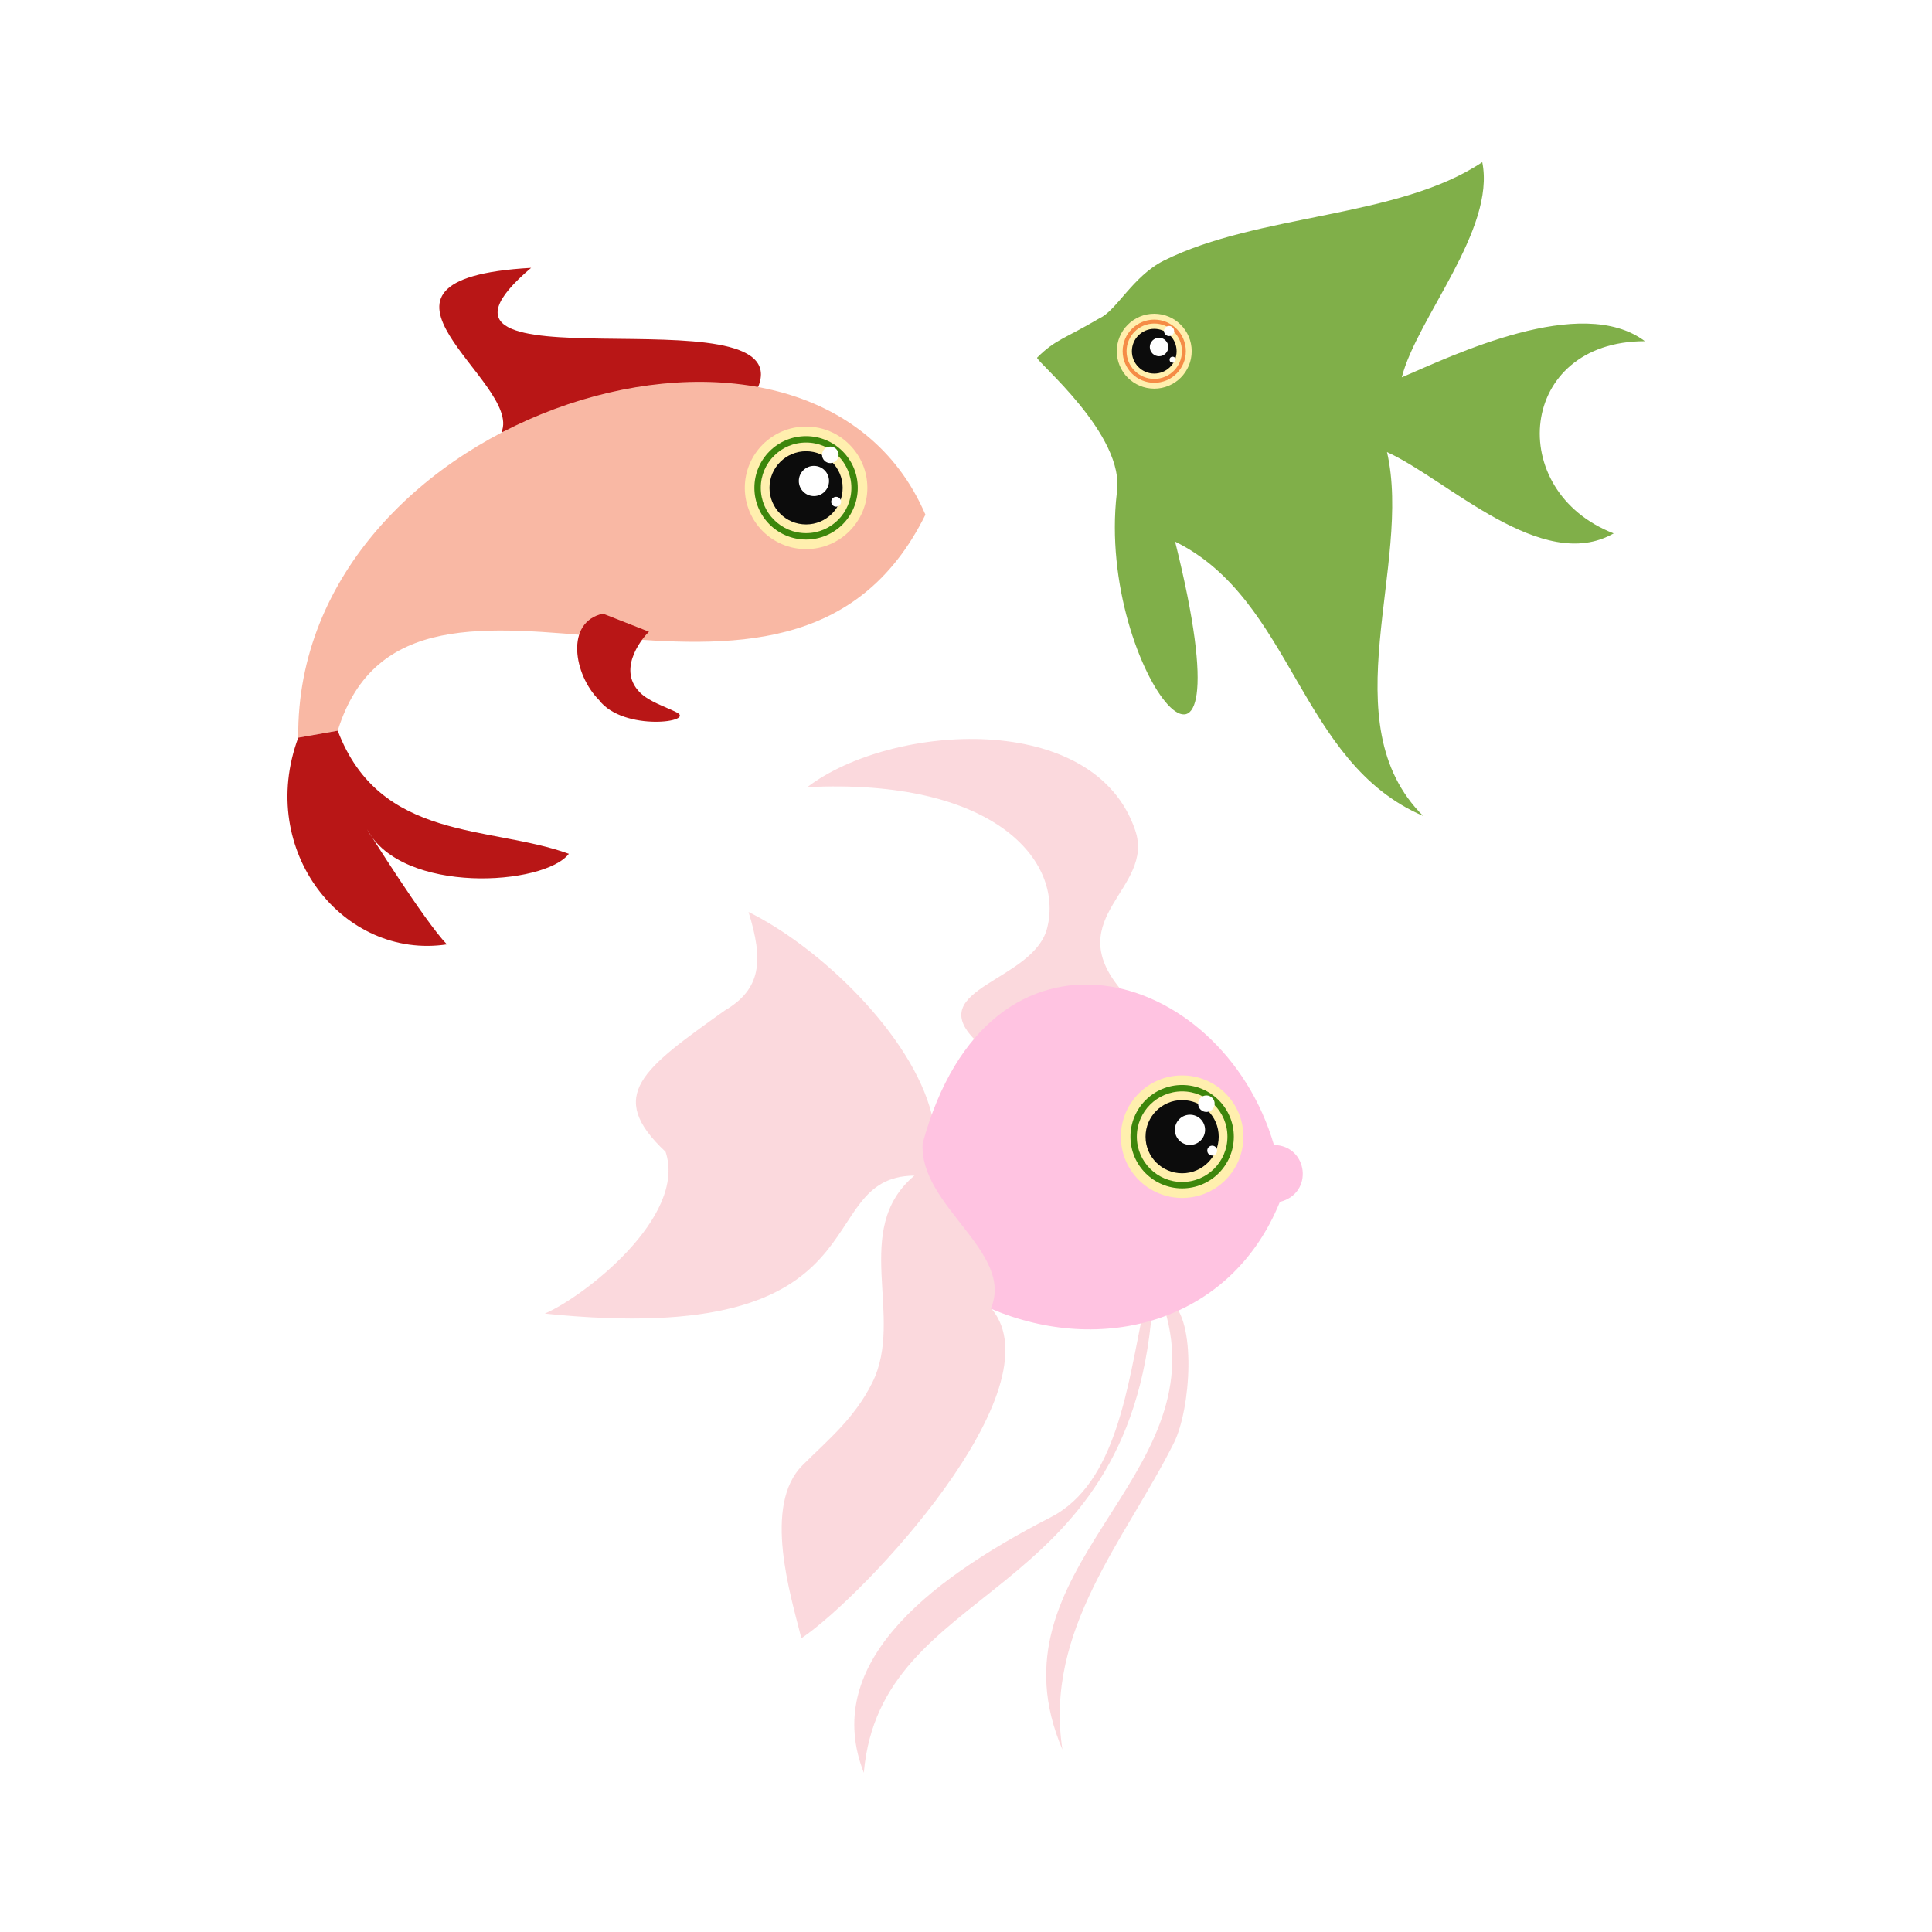 <svg:svg xmlns:dc="http://purl.org/dc/elements/1.1/" xmlns:ns1="http://sodipodi.sourceforge.net/DTD/sodipodi-0.dtd" xmlns:ns2="http://www.inkscape.org/namespaces/inkscape" xmlns:ns4="http://creativecommons.org/ns#" xmlns:rdf="http://www.w3.org/1999/02/22-rdf-syntax-ns#" xmlns:svg="http://www.w3.org/2000/svg" height="239.534" id="svg12759" version="1.1" viewBox="-35.639 -19.961 239.534 239.534" width="239.534" ns1:docname="fishes.svg" ns2:version="0.91 r13725">
  <svg:defs id="defs12761" />
  <ns1:namedview bordercolor="#666666" borderopacity="1.0" fit-margin-bottom="0" fit-margin-left="0" fit-margin-right="0" fit-margin-top="0" id="base" pagecolor="#ffffff" showgrid="false" ns2:current-layer="layer1" ns2:cx="-395.15785" ns2:cy="85.520026" ns2:document-units="px" ns2:pageopacity="0.0" ns2:pageshadow="2" ns2:window-height="715" ns2:window-maximized="1" ns2:window-width="1366" ns2:window-x="0" ns2:window-y="0" ns2:zoom="0.35" />
  <svg:g id="layer1" transform="translate(-184.444,-418.271)" ns2:groupmode="layer" ns2:label="Calque 1">
    <svg:g id="g12281" style="opacity:0.95;filter:url(#filter4218)" transform="matrix(0.576,0,0,0.576,180.597,157.206)" ns2:export-xdpi="100" ns2:export-ydpi="100">
      <svg:g id="g12254">
        <svg:path d="m 108,501.862 c 8.696,-21.379 -81.7,2.226 -48.875,-25.625 -42.991,2.436 -1.742,24.566 -6.375,35.375" id="path12160" style="color:#000000;clip-rule:nonzero;display:inline;overflow:visible;visibility:visible;opacity:1;isolation:auto;mix-blend-mode:normal;color-interpolation:sRGB;color-interpolation-filters:linearRGB;solid-color:#000000;solid-opacity:1;fill:#b50b0b;fill-opacity:1;fill-rule:evenodd;stroke:none;stroke-width:1px;stroke-linecap:butt;stroke-linejoin:miter;stroke-miterlimit:4;stroke-dasharray:none;stroke-dashoffset:0;stroke-opacity:1;color-rendering:auto;image-rendering:auto;shape-rendering:auto;text-rendering:auto;enable-background:accumulate" ns1:nodetypes="ccc" ns2:connector-curvature="0" />
        <svg:path d="m 17.5,575.862 c 15.869,-51.077 97.142,12.937 126.5,-46.5 -24.467,-57.09 -135.722,-22.252 -135,48" id="path12156" style="fill:#f9b5a0;fill-opacity:1;fill-rule:evenodd;stroke:none;stroke-width:1px;stroke-linecap:butt;stroke-linejoin:miter;stroke-opacity:1" ns2:connector-curvature="0" />
        <svg:path d="m 9,577.362 c -9.047,24.478 9.795,47.847 32,44.5 -4.861,-5.02 -17.183,-24.755 -17.177,-24.743 7.555,14.107 38.121,12.112 43.427,5.243 -17.058,-6.184 -40.655,-2.552 -49.75,-26.5" id="path12152" style="fill:#b50b0b;fill-opacity:1;fill-rule:evenodd;stroke:none;stroke-width:1px;stroke-linecap:butt;stroke-linejoin:miter;stroke-opacity:1" ns2:connector-curvature="0" />
        <svg:path d="m 74.6,550.67 c -8.222,1.771 -6.298,13.148 -0.884,18.562 5.251,6.965 21.31,4.72 16.573,2.607 -2.227,-1.114 -5.766,-2.231 -7.734,-4.198 -5.32,-5.32 1.23,-12.486 1.945,-13.081" id="path12180" style="color:#000000;clip-rule:nonzero;display:inline;overflow:visible;visibility:visible;opacity:1;isolation:auto;mix-blend-mode:normal;color-interpolation:sRGB;color-interpolation-filters:linearRGB;solid-color:#000000;solid-opacity:1;fill:#b50b0b;fill-opacity:1;fill-rule:evenodd;stroke:none;stroke-width:1px;stroke-linecap:butt;stroke-linejoin:miter;stroke-miterlimit:4;stroke-dasharray:none;stroke-dashoffset:0;stroke-opacity:1;color-rendering:auto;image-rendering:auto;shape-rendering:auto;text-rendering:auto;enable-background:accumulate" ns1:nodetypes="cccsc" ns2:connector-curvature="0" />
        <svg:circle cx="118.311" cy="523.588" id="circle12193" r="13.188" style="color:#000000;clip-rule:nonzero;display:inline;overflow:visible;visibility:visible;opacity:1;isolation:auto;mix-blend-mode:normal;color-interpolation:sRGB;color-interpolation-filters:linearRGB;solid-color:#000000;solid-opacity:1;fill:#ffeeaa;fill-opacity:1;fill-rule:evenodd;stroke:none;stroke-width:1px;stroke-linecap:butt;stroke-linejoin:miter;stroke-miterlimit:4;stroke-dasharray:none;stroke-dashoffset:0;stroke-opacity:1;color-rendering:auto;image-rendering:auto;shape-rendering:auto;text-rendering:auto;enable-background:accumulate" />
        <svg:circle cx="118.311" cy="523.588" id="circle12191" r="11.125" style="color:#000000;clip-rule:nonzero;display:inline;overflow:visible;visibility:visible;opacity:1;isolation:auto;mix-blend-mode:normal;color-interpolation:sRGB;color-interpolation-filters:linearRGB;solid-color:#000000;solid-opacity:1;fill:#338000;fill-opacity:1;fill-rule:evenodd;stroke:none;stroke-width:1px;stroke-linecap:butt;stroke-linejoin:miter;stroke-miterlimit:4;stroke-dasharray:none;stroke-dashoffset:0;stroke-opacity:1;color-rendering:auto;image-rendering:auto;shape-rendering:auto;text-rendering:auto;enable-background:accumulate" />
        <svg:circle cx="118.311" cy="523.588" id="circle12189" r="9.75" style="color:#000000;clip-rule:nonzero;display:inline;overflow:visible;visibility:visible;opacity:1;isolation:auto;mix-blend-mode:normal;color-interpolation:sRGB;color-interpolation-filters:linearRGB;solid-color:#000000;solid-opacity:1;fill:#ffeeaa;fill-opacity:1;fill-rule:evenodd;stroke:none;stroke-width:1px;stroke-linecap:butt;stroke-linejoin:miter;stroke-miterlimit:4;stroke-dasharray:none;stroke-dashoffset:0;stroke-opacity:1;color-rendering:auto;image-rendering:auto;shape-rendering:auto;text-rendering:auto;enable-background:accumulate" />
        <svg:circle cx="118.311" cy="523.588" id="path12187" r="7.875" style="color:#000000;clip-rule:nonzero;display:inline;overflow:visible;visibility:visible;opacity:1;isolation:auto;mix-blend-mode:normal;color-interpolation:sRGB;color-interpolation-filters:linearRGB;solid-color:#000000;solid-opacity:1;fill:#000000;fill-opacity:1;fill-rule:evenodd;stroke:none;stroke-width:1px;stroke-linecap:butt;stroke-linejoin:miter;stroke-miterlimit:4;stroke-dasharray:none;stroke-dashoffset:0;stroke-opacity:1;color-rendering:auto;image-rendering:auto;shape-rendering:auto;text-rendering:auto;enable-background:accumulate" />
        <svg:circle cx="120" cy="522.112" id="path12195" r="3.25" style="color:#000000;clip-rule:nonzero;display:inline;overflow:visible;visibility:visible;opacity:1;isolation:auto;mix-blend-mode:normal;color-interpolation:sRGB;color-interpolation-filters:linearRGB;solid-color:#000000;solid-opacity:1;fill:#ffffff;fill-opacity:1;fill-rule:evenodd;stroke:none;stroke-width:1px;stroke-linecap:butt;stroke-linejoin:miter;stroke-miterlimit:4;stroke-dasharray:none;stroke-dashoffset:0;stroke-opacity:1;color-rendering:auto;image-rendering:auto;shape-rendering:auto;text-rendering:auto;enable-background:accumulate" />
        <svg:circle cx="123.531" cy="516.487" id="path12197" r="1.781" style="color:#000000;clip-rule:nonzero;display:inline;overflow:visible;visibility:visible;opacity:1;isolation:auto;mix-blend-mode:normal;color-interpolation:sRGB;color-interpolation-filters:linearRGB;solid-color:#000000;solid-opacity:1;fill:#ffffff;fill-opacity:1;fill-rule:evenodd;stroke:none;stroke-width:1px;stroke-linecap:butt;stroke-linejoin:miter;stroke-miterlimit:4;stroke-dasharray:none;stroke-dashoffset:0;stroke-opacity:1;color-rendering:auto;image-rendering:auto;shape-rendering:auto;text-rendering:auto;enable-background:accumulate" />
        <svg:circle cx="124.781" cy="526.581" id="path12199" r="1.062" style="color:#000000;clip-rule:nonzero;display:inline;overflow:visible;visibility:visible;opacity:1;isolation:auto;mix-blend-mode:normal;color-interpolation:sRGB;color-interpolation-filters:linearRGB;solid-color:#000000;solid-opacity:1;fill:#ffffff;fill-opacity:1;fill-rule:evenodd;stroke:none;stroke-width:1px;stroke-linecap:butt;stroke-linejoin:miter;stroke-miterlimit:4;stroke-dasharray:none;stroke-dashoffset:0;stroke-opacity:1;color-rendering:auto;image-rendering:auto;shape-rendering:auto;text-rendering:auto;enable-background:accumulate" />
      </svg:g>
    </svg:g>
    <svg:g id="g12230" style="opacity:0.95;filter:url(#filter4218)" transform="matrix(0.576,0,0,0.576,248.915,60.743)" ns2:export-xdpi="100" ns2:export-ydpi="100">
      <svg:path d="m 76.663,642.176 c -6.574,3.287 -10.24,10.853 -13.789,12.374 -7.477,4.45 -9.45,4.5 -13.435,8.485 -0.561,0.561 19.174,16.664 17.147,29.168 -4.541,38.925 29.711,79.069 12.551,10.43 25.447,12.539 26.624,47.574 53.387,59.043 -20.063,-19.944 -2.233,-54.185 -7.778,-78.312 12.963,5.867 33.34,26.33 48.79,17.501 -23.536,-9.106 -20.672,-41.366 6.718,-41.366 -13.727,-10.278 -41.254,3.033 -52.326,7.778 3.23,-12.718 20.249,-31.788 17.324,-46.316 -18.068,12.092 -48.196,11.016 -68.589,21.213 z" id="path12213" style="fill:#7aab40;fill-opacity:1;fill-rule:evenodd;stroke:none;stroke-width:1px;stroke-linecap:butt;stroke-linejoin:miter;stroke-opacity:1" ns1:nodetypes="scsccccccccs" ns2:connector-curvature="0" />
      <svg:circle cx="74.647" cy="661.651" id="circle12216" r="8.061" style="color:#000000;clip-rule:nonzero;display:inline;overflow:visible;visibility:visible;opacity:1;isolation:auto;mix-blend-mode:normal;color-interpolation:sRGB;color-interpolation-filters:linearRGB;solid-color:#000000;solid-opacity:1;fill:#ffeeaa;fill-opacity:1;fill-rule:evenodd;stroke:none;stroke-width:1px;stroke-linecap:butt;stroke-linejoin:miter;stroke-miterlimit:4;stroke-dasharray:none;stroke-dashoffset:0;stroke-opacity:1;color-rendering:auto;image-rendering:auto;shape-rendering:auto;text-rendering:auto;enable-background:accumulate" />
      <svg:circle cx="74.647" cy="661.651" id="circle12218" r="6.8" style="color:#000000;clip-rule:nonzero;display:inline;overflow:visible;visibility:visible;opacity:1;isolation:auto;mix-blend-mode:normal;color-interpolation:sRGB;color-interpolation-filters:linearRGB;solid-color:#000000;solid-opacity:1;fill:#f5863d;fill-opacity:1;fill-rule:evenodd;stroke:none;stroke-width:1px;stroke-linecap:butt;stroke-linejoin:miter;stroke-miterlimit:4;stroke-dasharray:none;stroke-dashoffset:0;stroke-opacity:1;color-rendering:auto;image-rendering:auto;shape-rendering:auto;text-rendering:auto;enable-background:accumulate" />
      <svg:circle cx="74.647" cy="661.651" id="circle12220" r="5.96" style="color:#000000;clip-rule:nonzero;display:inline;overflow:visible;visibility:visible;opacity:1;isolation:auto;mix-blend-mode:normal;color-interpolation:sRGB;color-interpolation-filters:linearRGB;solid-color:#000000;solid-opacity:1;fill:#ffeeaa;fill-opacity:1;fill-rule:evenodd;stroke:none;stroke-width:1px;stroke-linecap:butt;stroke-linejoin:miter;stroke-miterlimit:4;stroke-dasharray:none;stroke-dashoffset:0;stroke-opacity:1;color-rendering:auto;image-rendering:auto;shape-rendering:auto;text-rendering:auto;enable-background:accumulate" />
      <svg:circle cx="74.647" cy="661.651" id="circle12222" r="4.814" style="color:#000000;clip-rule:nonzero;display:inline;overflow:visible;visibility:visible;opacity:1;isolation:auto;mix-blend-mode:normal;color-interpolation:sRGB;color-interpolation-filters:linearRGB;solid-color:#000000;solid-opacity:1;fill:#000000;fill-opacity:1;fill-rule:evenodd;stroke:none;stroke-width:1px;stroke-linecap:butt;stroke-linejoin:miter;stroke-miterlimit:4;stroke-dasharray:none;stroke-dashoffset:0;stroke-opacity:1;color-rendering:auto;image-rendering:auto;shape-rendering:auto;text-rendering:auto;enable-background:accumulate" />
      <svg:circle cx="75.68" cy="660.749" id="circle12224" r="1.987" style="color:#000000;clip-rule:nonzero;display:inline;overflow:visible;visibility:visible;opacity:1;isolation:auto;mix-blend-mode:normal;color-interpolation:sRGB;color-interpolation-filters:linearRGB;solid-color:#000000;solid-opacity:1;fill:#ffffff;fill-opacity:1;fill-rule:evenodd;stroke:none;stroke-width:1px;stroke-linecap:butt;stroke-linejoin:miter;stroke-miterlimit:4;stroke-dasharray:none;stroke-dashoffset:0;stroke-opacity:1;color-rendering:auto;image-rendering:auto;shape-rendering:auto;text-rendering:auto;enable-background:accumulate" />
      <svg:circle cx="77.838" cy="657.31" id="circle12226" r="1.089" style="color:#000000;clip-rule:nonzero;display:inline;overflow:visible;visibility:visible;opacity:1;isolation:auto;mix-blend-mode:normal;color-interpolation:sRGB;color-interpolation-filters:linearRGB;solid-color:#000000;solid-opacity:1;fill:#ffffff;fill-opacity:1;fill-rule:evenodd;stroke:none;stroke-width:1px;stroke-linecap:butt;stroke-linejoin:miter;stroke-miterlimit:4;stroke-dasharray:none;stroke-dashoffset:0;stroke-opacity:1;color-rendering:auto;image-rendering:auto;shape-rendering:auto;text-rendering:auto;enable-background:accumulate" />
      <svg:circle cx="78.602" cy="663.48" id="circle12228" r="0.649" style="color:#000000;clip-rule:nonzero;display:inline;overflow:visible;visibility:visible;opacity:1;isolation:auto;mix-blend-mode:normal;color-interpolation:sRGB;color-interpolation-filters:linearRGB;solid-color:#000000;solid-opacity:1;fill:#ffffff;fill-opacity:1;fill-rule:evenodd;stroke:none;stroke-width:1px;stroke-linecap:butt;stroke-linejoin:miter;stroke-miterlimit:4;stroke-dasharray:none;stroke-dashoffset:0;stroke-opacity:1;color-rendering:auto;image-rendering:auto;shape-rendering:auto;text-rendering:auto;enable-background:accumulate" />
    </svg:g>
    <svg:g id="g12308" style="opacity:0.95;filter:url(#filter4218)" transform="matrix(0.576,0,0,0.576,135.813,95.322)" ns2:export-xdpi="100" ns2:export-ydpi="100">
      <svg:path d="m 268.736,807.844 c -3.465,16.405 -5.822,37.463 -20,44.75 -28.009,14.395 -49.112,32.301 -40.25,55 3.632,-41.46 56.997,-35.765 62.062,-99.75" id="path12275" style="fill:#fbd7db;fill-opacity:1;fill-rule:evenodd;stroke:none;stroke-width:1px;stroke-linecap:butt;stroke-linejoin:miter;stroke-opacity:1" ns1:nodetypes="cscc" ns2:connector-curvature="0" />
      <svg:path d="m 273.236,807.844 c 11.169,36.642 -38.815,55.514 -22,94.75 -3.967,-25.725 13.583,-45.167 24,-66 3.652,-7.304 4.923,-26.448 -0.75,-30.5" id="path12277" style="fill:#fbd7db;fill-opacity:1;fill-rule:evenodd;stroke:none;stroke-width:1px;stroke-linecap:butt;stroke-linejoin:miter;stroke-opacity:1" ns2:connector-curvature="0" />
      <svg:path d="m 263.751,738.937 c -12.923,-15.508 7.355,-21.597 3.182,-34.118 -8.684,-26.053 -52.454,-23.184 -70.622,-9.369 40.208,-1.988 55.233,15.805 51.663,30.261 -2.858,11.57 -26.749,13.001 -15.512,24.186" id="path12271" style="fill:#fbd7db;fill-opacity:1;fill-rule:evenodd;stroke:none;stroke-width:1px;stroke-linecap:butt;stroke-linejoin:miter;stroke-opacity:1" ns1:nodetypes="cscsc" ns2:connector-curvature="0" />
      <svg:path d="m 223.119,765.917 c -4.269,-17.074 -24.013,-35.965 -39.448,-43.597 3.269,10.479 2.745,16.602 -5.127,21.213 -17.578,12.567 -25.721,18.208 -12.728,30.406 4.679,14.037 -17.649,31.252 -25.986,34.825 74.971,7.746 56.576,-29.468 79.55,-29.698 -13.856,11.657 -1.985,30.399 -9.081,44.591 -3.897,7.795 -9.61,12.36 -15,17.75 -8.648,8.648 -2.547,28.064 -0.25,37.25 13.622,-9.163 55.214,-53.622 40.986,-70.873 9.707,-9.956 -0.579,-18.34 -6.785,-24.546 -1.612,-1.612 -1.243,-5.692 -2.75,-7.5" id="path12269" style="fill:#fbd7db;fill-opacity:1;fill-rule:evenodd;stroke:none;stroke-width:1px;stroke-linecap:butt;stroke-linejoin:miter;stroke-opacity:1" ns1:nodetypes="ccccccssccsc" ns2:connector-curvature="0" />
      <svg:path d="m 221.148,772.171 c 14.26,-52.635 64.362,-38.169 75.621,0.297 7.336,0.138 8.67,10.406 1.277,12.255 -10.649,26.27 -38.655,33.083 -62.225,22.981 5.221,-12.182 -15.413,-21.991 -14.672,-35.532 z" id="path12267" style="fill:#ffc0df;fill-opacity:1;fill-rule:evenodd;stroke:none;stroke-width:1px;stroke-linecap:butt;stroke-linejoin:miter;stroke-opacity:1" ns1:nodetypes="ccccc" ns2:connector-curvature="0" />
      <svg:circle cx="277.007" cy="770.687" id="circle12240" r="13.188" style="color:#000000;clip-rule:nonzero;display:inline;overflow:visible;visibility:visible;opacity:1;isolation:auto;mix-blend-mode:normal;color-interpolation:sRGB;color-interpolation-filters:linearRGB;solid-color:#000000;solid-opacity:1;fill:#ffeeaa;fill-opacity:1;fill-rule:evenodd;stroke:none;stroke-width:1px;stroke-linecap:butt;stroke-linejoin:miter;stroke-miterlimit:4;stroke-dasharray:none;stroke-dashoffset:0;stroke-opacity:1;color-rendering:auto;image-rendering:auto;shape-rendering:auto;text-rendering:auto;enable-background:accumulate" />
      <svg:circle cx="277.007" cy="770.687" id="circle12242" r="11.125" style="color:#000000;clip-rule:nonzero;display:inline;overflow:visible;visibility:visible;opacity:1;isolation:auto;mix-blend-mode:normal;color-interpolation:sRGB;color-interpolation-filters:linearRGB;solid-color:#000000;solid-opacity:1;fill:#338000;fill-opacity:1;fill-rule:evenodd;stroke:none;stroke-width:1px;stroke-linecap:butt;stroke-linejoin:miter;stroke-miterlimit:4;stroke-dasharray:none;stroke-dashoffset:0;stroke-opacity:1;color-rendering:auto;image-rendering:auto;shape-rendering:auto;text-rendering:auto;enable-background:accumulate" />
      <svg:circle cx="277.007" cy="770.687" id="circle12244" r="9.75" style="color:#000000;clip-rule:nonzero;display:inline;overflow:visible;visibility:visible;opacity:1;isolation:auto;mix-blend-mode:normal;color-interpolation:sRGB;color-interpolation-filters:linearRGB;solid-color:#000000;solid-opacity:1;fill:#ffeeaa;fill-opacity:1;fill-rule:evenodd;stroke:none;stroke-width:1px;stroke-linecap:butt;stroke-linejoin:miter;stroke-miterlimit:4;stroke-dasharray:none;stroke-dashoffset:0;stroke-opacity:1;color-rendering:auto;image-rendering:auto;shape-rendering:auto;text-rendering:auto;enable-background:accumulate" />
      <svg:circle cx="277.007" cy="770.687" id="circle12246" r="7.875" style="color:#000000;clip-rule:nonzero;display:inline;overflow:visible;visibility:visible;opacity:1;isolation:auto;mix-blend-mode:normal;color-interpolation:sRGB;color-interpolation-filters:linearRGB;solid-color:#000000;solid-opacity:1;fill:#000000;fill-opacity:1;fill-rule:evenodd;stroke:none;stroke-width:1px;stroke-linecap:butt;stroke-linejoin:miter;stroke-miterlimit:4;stroke-dasharray:none;stroke-dashoffset:0;stroke-opacity:1;color-rendering:auto;image-rendering:auto;shape-rendering:auto;text-rendering:auto;enable-background:accumulate" />
      <svg:circle cx="278.696" cy="769.211" id="circle12248" r="3.25" style="color:#000000;clip-rule:nonzero;display:inline;overflow:visible;visibility:visible;opacity:1;isolation:auto;mix-blend-mode:normal;color-interpolation:sRGB;color-interpolation-filters:linearRGB;solid-color:#000000;solid-opacity:1;fill:#ffffff;fill-opacity:1;fill-rule:evenodd;stroke:none;stroke-width:1px;stroke-linecap:butt;stroke-linejoin:miter;stroke-miterlimit:4;stroke-dasharray:none;stroke-dashoffset:0;stroke-opacity:1;color-rendering:auto;image-rendering:auto;shape-rendering:auto;text-rendering:auto;enable-background:accumulate" />
      <svg:circle cx="282.227" cy="763.586" id="circle12250" r="1.781" style="color:#000000;clip-rule:nonzero;display:inline;overflow:visible;visibility:visible;opacity:1;isolation:auto;mix-blend-mode:normal;color-interpolation:sRGB;color-interpolation-filters:linearRGB;solid-color:#000000;solid-opacity:1;fill:#ffffff;fill-opacity:1;fill-rule:evenodd;stroke:none;stroke-width:1px;stroke-linecap:butt;stroke-linejoin:miter;stroke-miterlimit:4;stroke-dasharray:none;stroke-dashoffset:0;stroke-opacity:1;color-rendering:auto;image-rendering:auto;shape-rendering:auto;text-rendering:auto;enable-background:accumulate" />
      <svg:circle cx="283.477" cy="773.68" id="circle12252" r="1.062" style="color:#000000;clip-rule:nonzero;display:inline;overflow:visible;visibility:visible;opacity:1;isolation:auto;mix-blend-mode:normal;color-interpolation:sRGB;color-interpolation-filters:linearRGB;solid-color:#000000;solid-opacity:1;fill:#ffffff;fill-opacity:1;fill-rule:evenodd;stroke:none;stroke-width:1px;stroke-linecap:butt;stroke-linejoin:miter;stroke-miterlimit:4;stroke-dasharray:none;stroke-dashoffset:0;stroke-opacity:1;color-rendering:auto;image-rendering:auto;shape-rendering:auto;text-rendering:auto;enable-background:accumulate" />
    </svg:g>
  </svg:g>
</svg:svg>